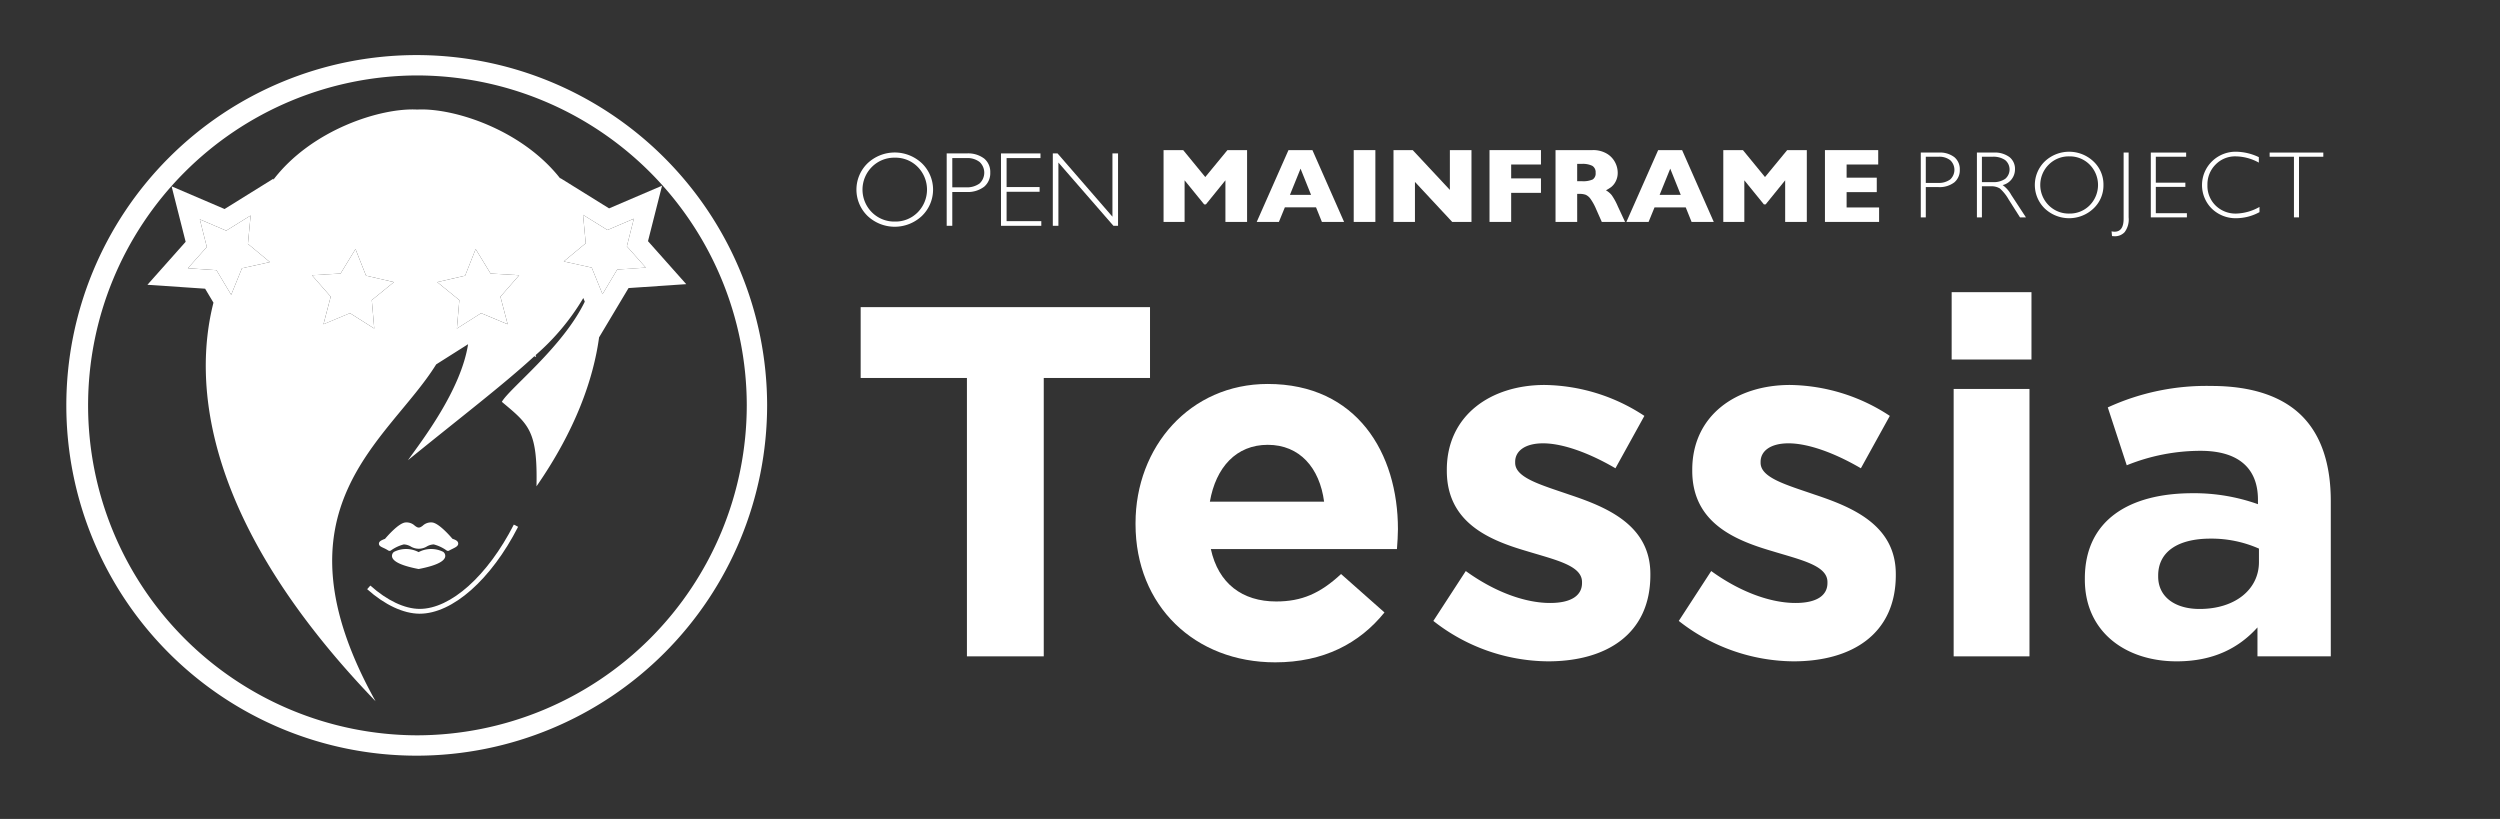 <svg id="Layer_1" data-name="Layer 1" xmlns="http://www.w3.org/2000/svg" viewBox="0 0 413.701 135.517"><rect x="0" y="0" width="413.701" height="135.517" fill="#333333" stroke="none"/><defs><style>.cls-1{fill:none;}.cls-2{fill:#fff;}</style></defs><polygon class="cls-1" points="274.634 32.248 278.132 32.248 276.391 27.909 274.634 32.248"/><path class="cls-1" d="M209.785,73.61c-5.201,0-8.585,3.715-9.576,9.412h18.905C218.371,77.408,215.069,73.61,209.785,73.61Z"/><path class="cls-1" d="M162.096,30.362a2.427,2.427,0,0,0,.017-3.55,3.275,3.275,0,0,0-2.186-.652h-2.341v4.836h2.229A3.544,3.544,0,0,0,162.096,30.362Z"/><polygon class="cls-1" points="215.215 27.909 213.458 32.248 216.956 32.248 215.215 27.909"/><path class="cls-1" d="M322.735,26.521a2.932,2.932,0,0,0-1.958-.583l-2.096-0V30.267h1.996a3.173,3.173,0,0,0,2.042-.568,2.173,2.173,0,0,0,.016-3.178Z"/><path class="cls-1" d="M68.978,12.484l-.065 0a54.599,54.599,0,0,0,.062,109.197h.045a54.662,54.662,0,0,0,54.555-54.634V67.01A54.664,54.664,0,0,0,68.978,12.484Zm.468,89.073h-.014c-2.677-.012-5.758-1.454-8.678-4.062l.53-.594c2.775,2.478,5.669,3.849,8.15,3.86h.013c5.134,0,11.247-5.473,15.58-13.951l.709.362C81.269,95.912,74.877,101.556,69.446,101.556Zm2.325-11.467a2.491,2.491,0,0,0-1.106.319,2.565,2.565,0,0,1-2.737,0,2.49,2.49,0,0,0-1.107-.319A6.455,6.455,0,0,0,64.686,91.092a.386.386,0,0,1-.43.005,6.67,6.67,0,0,0-.833-.443c-.408-.19-.729-.34-.715-.705.015-.368.387-.549,1.005-.781.482-.567,2.209-2.521,3.3-2.702a1.981,1.981,0,0,1,1.628.528c.543.412.769.412,1.312,0a1.985,1.985,0,0,1,1.627-.528c1.086.181,2.802,2.117,3.293,2.694.567.185.921.382.95.75.033.432-.399.644-.947.912-.176.086-.368.18-.558.287a.388.388,0,0,1-.41-.017A6.443,6.443,0,0,0,71.771,90.089ZM73.663,92.161c-.193.8-1.648,1.47-4.325,1.989l-.065.013-.065-.013c-2.678-.519-4.133-1.188-4.325-1.989a.818.818,0,0,1,.339-.849,4.451,4.451,0,0,1,4.051.052,4.447,4.447,0,0,1,4.052-.052A.819.819,0,0,1,73.663,92.161Zm39.896-45.14-9.547.647-4.856,8.126-.01-.025c-.953,6.998-3.909,15.386-10.368,24.707.208-9.27-1.322-10.282-5.732-13.98,1.226-2.207,10.067-9.008,13.724-16.578L96.526,49.317a38.335,38.335,0,0,1-7.889,9.438l.085.322-.302-.126c-5.146,4.737-12.146,10.077-20.917,17.207,2.528-3.504,8.796-11.708,9.956-19.2l-5.278,3.34c-7.864,12.68-27.847,23.745-10.025,55.751C33.439,86.234,31.982,63.227,35.325,50.087l-1.382-2.312-9.546-.647,6.326-7.114-2.325-9.178,8.766,3.753,8.086-5.022-.017.183c6.359-8.331,17.842-11.951,23.807-11.618,5.921-.322,17.28,3.248,23.676,11.414l-.008-.084,8.085,5.022,8.766-3.753-2.325,9.177Z"/><path class="cls-1" d="M148.086,36.664a5.15,5.15,0,0,0,3.777-1.531,5.352,5.352,0,0,0,0-7.511,5.15,5.15,0,0,0-3.777-1.53,5.218,5.218,0,0,0-3.803,1.53,5.31,5.31,0,0,0,0,7.511A5.218,5.218,0,0,0,148.086,36.664Z"/><path class="cls-1" d="M345.804,27.247a4.61,4.61,0,0,0-3.382-1.371,4.67,4.67,0,0,0-3.404,1.371,4.753,4.753,0,0,0,0,6.724,4.67,4.67,0,0,0,3.404,1.37,4.61,4.61,0,0,0,3.382-1.37,4.791,4.791,0,0,0,0-6.724Z"/><path class="cls-1" d="M357.136,95.239v.165c0,3.385,2.807,5.366,6.852,5.366,5.862,0,9.824-3.22,9.824-7.761v-2.229a19.454,19.454,0,0,0-8.008-1.651C360.438,89.13,357.136,91.277,357.136,95.239Z"/><path class="cls-1" d="M263.56,29.697a1.173,1.173,0,0,0,.485-1.102h-0a1.231,1.231,0,0,0-.54-1.149,3.557,3.557,0,0,0-1.758-.326h-.754v2.864h.772A3.868,3.868,0,0,0,263.56,29.697Z"/><path class="cls-1" d="M331.826,29.588a2.019,2.019,0,0,0-.012-3.098,3.419,3.419,0,0,0-2.095-.553h-1.751v4.199h1.781A3.368,3.368,0,0,0,331.826,29.588Z"/><path class="cls-2" d="M68.978,9.115H68.91a57.967,57.967,0,0,0,.066,115.934h.049A58.034,58.034,0,0,0,126.944,67.045v-.04A58.032,58.032,0,0,0,68.978,9.115Zm54.598,57.912v.02a54.662,54.662,0,0,1-54.555,54.634h-.045A54.599,54.599,0,0,1,68.914,12.484l.065-0A54.664,54.664,0,0,1,123.576,67.01Z"/><path class="cls-2" d="M69.448,100.761h-.013c-2.481-.011-5.375-1.382-8.15-3.86l-.53.594c2.92,2.608,6.001,4.05,8.678,4.062h.014c5.43,0,11.823-5.644,16.29-14.384l-.709-.362C80.695,95.287,74.581,100.761,69.448,100.761Z"/><path class="cls-2" d="M74.127,91.16a.388.388,0,0,0,.191-.051c.19-.106.382-.201.558-.287.548-.268.98-.48.947-.912-.029-.368-.382-.565-.95-.75-.491-.577-2.206-2.513-3.293-2.694a1.985,1.985,0,0,0-1.627.528c-.543.412-.769.412-1.312,0a1.981,1.981,0,0,0-1.628-.528c-1.091.182-2.818,2.135-3.3,2.702-.617.232-.99.413-1.005.781-.014.364.307.514.715.705a6.67,6.67,0,0,1,.833.443.386.386,0,0,0,.43-.005A6.455,6.455,0,0,1,66.822,90.089a2.49,2.49,0,0,1,1.107.319,2.565,2.565,0,0,0,2.737,0,2.491,2.491,0,0,1,1.106-.319,6.443,6.443,0,0,1,2.136,1.003A.387.387,0,0,0,74.127,91.16Z"/><path class="cls-2" d="M69.273,91.364a4.451,4.451,0,0,0-4.051-.052.818.818,0,0,0-.339.849c.192.8,1.648,1.47,4.325,1.989l.065.013.065-.013c2.677-.519,4.133-1.188,4.325-1.989a.819.819,0,0,0-.339-.849A4.447,4.447,0,0,0,69.273,91.364Z"/><polygon class="cls-2" points="60.57 45.619 58.825 41.215 56.357 45.266 54.973 45.348 51.623 45.546 53.403 47.582 54.726 49.095 53.529 53.656 57.914 51.822 61.666 54.197 61.931 54.364 61.777 52.576 61.525 49.662 61.573 49.623 65.183 46.683 60.606 45.627 60.57 45.619"/><polygon class="cls-2" points="36.607 46.026 38.254 48.783 40.037 44.394 44.66 43.368 41.027 40.358 41.246 38.051 41.474 35.66 37.435 38.168 33.065 36.297 34.223 40.868 31.09 44.391 35.821 44.711 36.607 46.026"/><polygon class="cls-2" points="79.622 51.822 84.007 53.656 82.81 49.095 85.913 45.546 81.179 45.266 78.711 41.214 76.966 45.619 72.352 46.683 74.82 48.693 76.011 49.662 75.605 54.364 77.552 53.132 79.622 51.822"/><polygon class="cls-2" points="104.891 36.191 100.522 38.062 96.482 35.553 96.657 37.392 96.928 40.252 93.296 43.261 97.919 44.287 98.236 45.068 98.261 45.129 99.418 47.978 99.702 48.677 102.135 44.605 106.865 44.284 103.733 40.761 104.891 36.191"/><path class="cls-2" d="M100.792,34.483l-8.085-5.022.008.084c-6.396-8.166-17.755-11.735-23.676-11.414-5.964-.332-17.447,3.287-23.807,11.618l.017-.183-8.086,5.022-8.766-3.753,2.325,9.178-6.326,7.114,9.546.647,1.382,2.312c-3.343,13.141-1.886,36.148,26.83,65.963C44.333,84.044,64.316,72.978,72.18,60.299L77.458,56.959c-1.16,7.492-7.428,15.696-9.956,19.2,8.771-7.131,15.772-12.471,20.917-17.207l.302.126-.085-.322A38.335,38.335,0,0,0,96.526,49.317l.244.602c-3.657,7.571-12.498,14.372-13.724,16.578,4.41,3.698,5.94,4.71,5.732,13.98,6.458-9.321,9.414-17.709,10.368-24.707l.01.025,4.856-8.126,9.547-.647-6.327-7.114,2.325-9.177ZM61.573,49.623l-.048.039.252,2.914.154,1.788-.265-.168-3.752-2.375-4.386,1.834,1.197-4.561L53.403,47.582l-1.779-2.036,3.35-.199,1.383-.082,2.469-4.051,1.745,4.404.037.008,4.577,1.056Zm-30.482-5.233,3.133-3.523-1.158-4.571,4.37,1.871L41.474,35.66l-.227,2.391-.219,2.308,3.633,3.01L40.037,44.394l-1.783,4.39L36.607,46.026l-.786-1.315Zm44.514,9.974.406-4.702-1.19-.969-2.468-2.01,4.614-1.064,1.745-4.405,2.468,4.052,4.733.281-3.103,3.549L84.007,53.656l-4.385-1.834-2.07,1.31Zm26.53-9.76-2.433,4.072-.284-.699-1.157-2.849-.025-.062-.317-.781L93.296,43.261l3.632-3.01-.271-2.86-.175-1.839,4.039,2.509,4.369-1.871-1.158,4.571,3.133,3.523Z"/><path class="cls-2" d="M324.308,28.079a2.567,2.567,0,0,0-.902-2.073,3.93,3.93,0,0,0-2.598-.76h-2.956V35.971h.829V30.958h2.049a4.013,4.013,0,0,0,2.668-.776A2.621,2.621,0,0,0,324.308,28.079Zm-3.631,2.188h-1.996V25.937l2.096 0a2.932,2.932,0,0,1,1.958.583,2.173,2.173,0,0,1-.016,3.178A3.173,3.173,0,0,1,320.677,30.267Z"/><path class="cls-2" d="M327.968,30.828H329.419a2.662,2.662,0,0,1,1.527.365,7.177,7.177,0,0,1,1.458,1.839l1.868,2.939h.981l-2.426-3.708A4.813,4.813,0,0,0,331.4,30.628a2.678,2.678,0,0,0,2.042-2.61,2.478,2.478,0,0,0-.913-2.023,4.074,4.074,0,0,0-2.641-.748h-2.748V35.971h.829Zm0-4.89H329.719a3.419,3.419,0,0,1,2.095.553,2.019,2.019,0,0,1,.012,3.098,3.368,3.368,0,0,1-2.077.549h-1.781Z"/><path class="cls-2" d="M348.08,30.613a5.225,5.225,0,0,0-1.655-3.903,5.864,5.864,0,0,0-8.053,0,5.441,5.441,0,0,0,0,7.799,5.864,5.864,0,0,0,8.053,0A5.216,5.216,0,0,0,348.08,30.613Zm-5.658,4.729a4.67,4.67,0,0,1-3.404-1.37,4.753,4.753,0,0,1,0-6.724,4.67,4.67,0,0,1,3.404-1.371,4.61,4.61,0,0,1,3.382,1.371,4.791,4.791,0,0,1,0,6.724A4.61,4.61,0,0,1,342.423,35.341Z"/><path class="cls-2" d="M349.998,39.095a2.15,2.15,0,0,0,1.581-.675,3.472,3.472,0,0,0,.668-2.449V25.247h-.829V36.193q-0,2.15-1.505,2.15a2.165,2.165,0,0,1-.491-.062l.077.783A4.694,4.694,0,0,0,349.998,39.095Z"/><polygon class="cls-2" points="361.888 35.28 356.745 35.28 356.745 30.927 361.635 30.927 361.635 30.229 356.745 30.229 356.745 25.937 361.765 25.937 361.765 25.247 355.916 25.247 355.916 35.971 361.888 35.971 361.888 35.28"/><path class="cls-2" d="M370.101,36.109a8.076,8.076,0,0,0,3.8-1.006v-.86a8.217,8.217,0,0,1-3.815,1.098,4.712,4.712,0,0,1-3.447-1.328,4.545,4.545,0,0,1-1.351-3.386,4.632,4.632,0,0,1,1.343-3.393,4.507,4.507,0,0,1,3.339-1.359,8.113,8.113,0,0,1,3.823,1.036v-.906a9.022,9.022,0,0,0-3.769-.898,5.565,5.565,0,0,0-3.969,1.581,5.496,5.496,0,0,0-.034,7.849A5.649,5.649,0,0,0,370.101,36.109Z"/><polygon class="cls-2" points="379.603 35.971 380.44 35.971 380.44 25.937 384.463 25.937 384.463 25.247 375.581 25.247 375.581 25.937 379.603 25.937 379.603 35.971"/><polygon class="cls-2" points="196.027 29.838 199.268 33.825 199.551 33.825 202.783 29.838 202.783 36.723 206.367 36.723 206.367 24.84 203.117 24.84 199.448 29.298 195.795 24.84 192.546 24.84 192.546 36.723 196.027 36.723 196.027 29.838"/><path class="cls-2" d="M212.617,34.314H217.779l.969,2.409h3.67l-5.239-11.884h-3.961l-5.256,11.884h3.67Zm2.598-6.405,1.74,4.339H213.458Z"/><rect class="cls-2" x="224.013" y="24.84" width="3.584" height="11.884"/><polygon class="cls-2" points="243.501 36.723 243.501 24.84 239.926 24.84 239.926 31.425 233.778 24.84 230.597 24.84 230.597 36.723 234.147 36.723 234.147 30.104 240.312 36.723 243.501 36.723"/><polygon class="cls-2" points="250.069 31.913 254.999 31.913 254.999 29.521 250.069 29.521 250.069 27.223 254.999 27.223 254.999 24.84 246.485 24.84 246.485 36.723 250.069 36.723 250.069 31.913"/><path class="cls-2" d="M260.992,32.085h.403a2.851,2.851,0,0,1,1.008.15,1.999,1.999,0,0,1,.802.686,8.774,8.774,0,0,1,.926,1.694l.935,2.109h3.85l-1.2-2.581a9.962,9.962,0,0,0-1.016-1.856,3.421,3.421,0,0,0-.947-.793,7.286,7.286,0,0,0,.866-.54,2.793,2.793,0,0,0,.733-.905,3.082,3.082,0,0,0,.347-1.522,3.739,3.739,0,0,0-.416-1.629,3.603,3.603,0,0,0-1.359-1.458,4.433,4.433,0,0,0-2.418-.6h-6.096V36.723h3.584Zm-0-4.964h.754a3.557,3.557,0,0,1,1.758.326,1.231,1.231,0,0,1,.54,1.149h0a1.173,1.173,0,0,1-.485,1.102,3.868,3.868,0,0,1-1.796.287h-.772Z"/><path class="cls-2" d="M279.924,36.723h3.67L278.355,24.84h-3.961l-5.256,11.884h3.67l.986-2.409H278.955Zm-5.29-4.476,1.758-4.339,1.741,4.339Z"/><polygon class="cls-2" points="288.652 29.838 291.893 33.825 292.176 33.825 295.409 29.838 295.409 36.723 298.993 36.723 298.993 24.84 295.743 24.84 292.073 29.298 288.421 24.84 285.171 24.84 285.171 36.723 288.652 36.723 288.652 29.838"/><polygon class="cls-2" points="310.953 34.331 305.577 34.331 305.577 31.793 310.568 31.793 310.568 29.401 305.577 29.401 305.577 27.223 310.808 27.223 310.808 24.84 301.993 24.84 301.993 36.723 310.953 36.723 310.953 34.331"/><path class="cls-2" d="M152.557,35.734a6.058,6.058,0,0,0,0-8.711,6.55,6.55,0,0,0-8.994,0,6.077,6.077,0,0,0,0,8.711A6.55,6.55,0,0,0,152.557,35.734Zm-8.274-8.111a5.218,5.218,0,0,1,3.803-1.53,5.15,5.15,0,0,1,3.777,1.53,5.352,5.352,0,0,1,0,7.511,5.15,5.15,0,0,1-3.777,1.531,5.218,5.218,0,0,1-3.803-1.531,5.31,5.31,0,0,1,0-7.511Z"/><path class="cls-2" d="M157.586,31.768h2.289a4.481,4.481,0,0,0,2.979-.866,2.926,2.926,0,0,0,1.016-2.349,2.868,2.868,0,0,0-1.008-2.315,4.389,4.389,0,0,0-2.902-.849h-3.301v11.978h.926Zm0-5.607h2.341a3.275,3.275,0,0,1,2.186.652,2.427,2.427,0,0,1-.017,3.55,3.544,3.544,0,0,1-2.281.634h-2.229Z"/><polygon class="cls-2" points="172.316 36.596 166.571 36.596 166.571 31.734 172.033 31.734 172.033 30.954 166.571 30.954 166.571 26.161 172.179 26.161 172.179 25.389 165.645 25.389 165.645 37.367 172.316 37.367 172.316 36.596"/><polygon class="cls-2" points="175.145 26.898 184.252 37.367 185.014 37.367 185.014 25.389 184.088 25.389 184.088 35.858 175.004 25.389 174.219 25.389 174.219 37.367 175.145 37.367 175.145 26.898"/><polygon class="cls-2" points="190.305 50.825 142.423 50.825 142.423 62.547 160.007 62.547 160.007 108.613 172.72 108.613 172.72 62.547 190.305 62.547 190.305 50.825"/><path class="cls-2" d="M209.785,63.538c-12.879,0-21.877,10.402-21.877,23.033v.165c0,13.539,9.824,22.868,23.115,22.868,8.008,0,13.952-3.137,18.08-8.256l-7.183-6.356c-3.467,3.22-6.521,4.54-10.732,4.54-5.614,0-9.576-2.972-10.815-8.668h30.794c.082-1.156.165-2.311.165-3.302C231.332,75.013,224.563,63.538,209.785,63.538Zm-9.576,19.483c.991-5.697,4.375-9.412,9.576-9.412,5.284,0,8.585,3.798,9.328,9.412Z"/><path class="cls-2" d="M259.728,81.865c-4.789-1.651-8.998-2.807-8.998-5.284v-.165c0-1.734,1.568-3.054,4.623-3.054,3.22,0,7.595,1.569,11.971,4.128l4.788-8.668a30.625,30.625,0,0,0-16.511-5.118c-8.916,0-16.181,5.036-16.181,14.035v.165c0,8.585,7.017,11.475,13.209,13.291,4.871,1.486,9.164,2.394,9.164,5.118v.165c0,1.981-1.651,3.302-5.284,3.302-4.128,0-9.164-1.816-13.952-5.284l-5.366,8.255a30.998,30.998,0,0,0,18.988,6.687c9.576,0,16.924-4.457,16.924-14.282v-.165C273.102,86.901,265.92,83.929,259.728,81.865Z"/><path class="cls-2" d="M300.343,81.865c-4.789-1.651-8.998-2.807-8.998-5.284v-.165c0-1.734,1.568-3.054,4.623-3.054,3.22,0,7.595,1.569,11.971,4.128l4.788-8.668a30.625,30.625,0,0,0-16.511-5.118c-8.916,0-16.181,5.036-16.181,14.035v.165c0,8.585,7.017,11.475,13.209,13.291,4.871,1.486,9.164,2.394,9.164,5.118v.165c0,1.981-1.651,3.302-5.284,3.302-4.128,0-9.164-1.816-13.952-5.284l-5.366,8.255a30.998,30.998,0,0,0,18.988,6.687c9.576,0,16.924-4.457,16.924-14.282v-.165C313.717,86.901,306.535,83.929,300.343,81.865Z"/><rect class="cls-2" x="322.961" y="48.348" width="13.208" height="11.145"/><rect class="cls-2" x="323.291" y="64.364" width="12.548" height="44.25"/><path class="cls-2" d="M380.912,68.822c-3.137-3.137-8.091-4.953-14.942-4.953a39.045,39.045,0,0,0-17.172,3.55l3.137,9.576a32.556,32.556,0,0,1,12.219-2.394c6.274,0,9.494,2.889,9.494,8.091V83.434a31.446,31.446,0,0,0-10.815-1.816c-10.485,0-17.832,4.458-17.832,14.117V95.9c0,8.751,6.853,13.539,15.191,13.539,6.109,0,10.319-2.229,13.374-5.614v4.789H385.7V82.939C385.7,76.994,384.215,72.124,380.912,68.822Zm-7.1,24.189c0,4.541-3.962,7.761-9.824,7.761-4.045,0-6.852-1.982-6.852-5.366v-.165c0-3.962,3.302-6.109,8.668-6.109a19.454,19.454,0,0,1,8.008,1.651Z"/></svg>